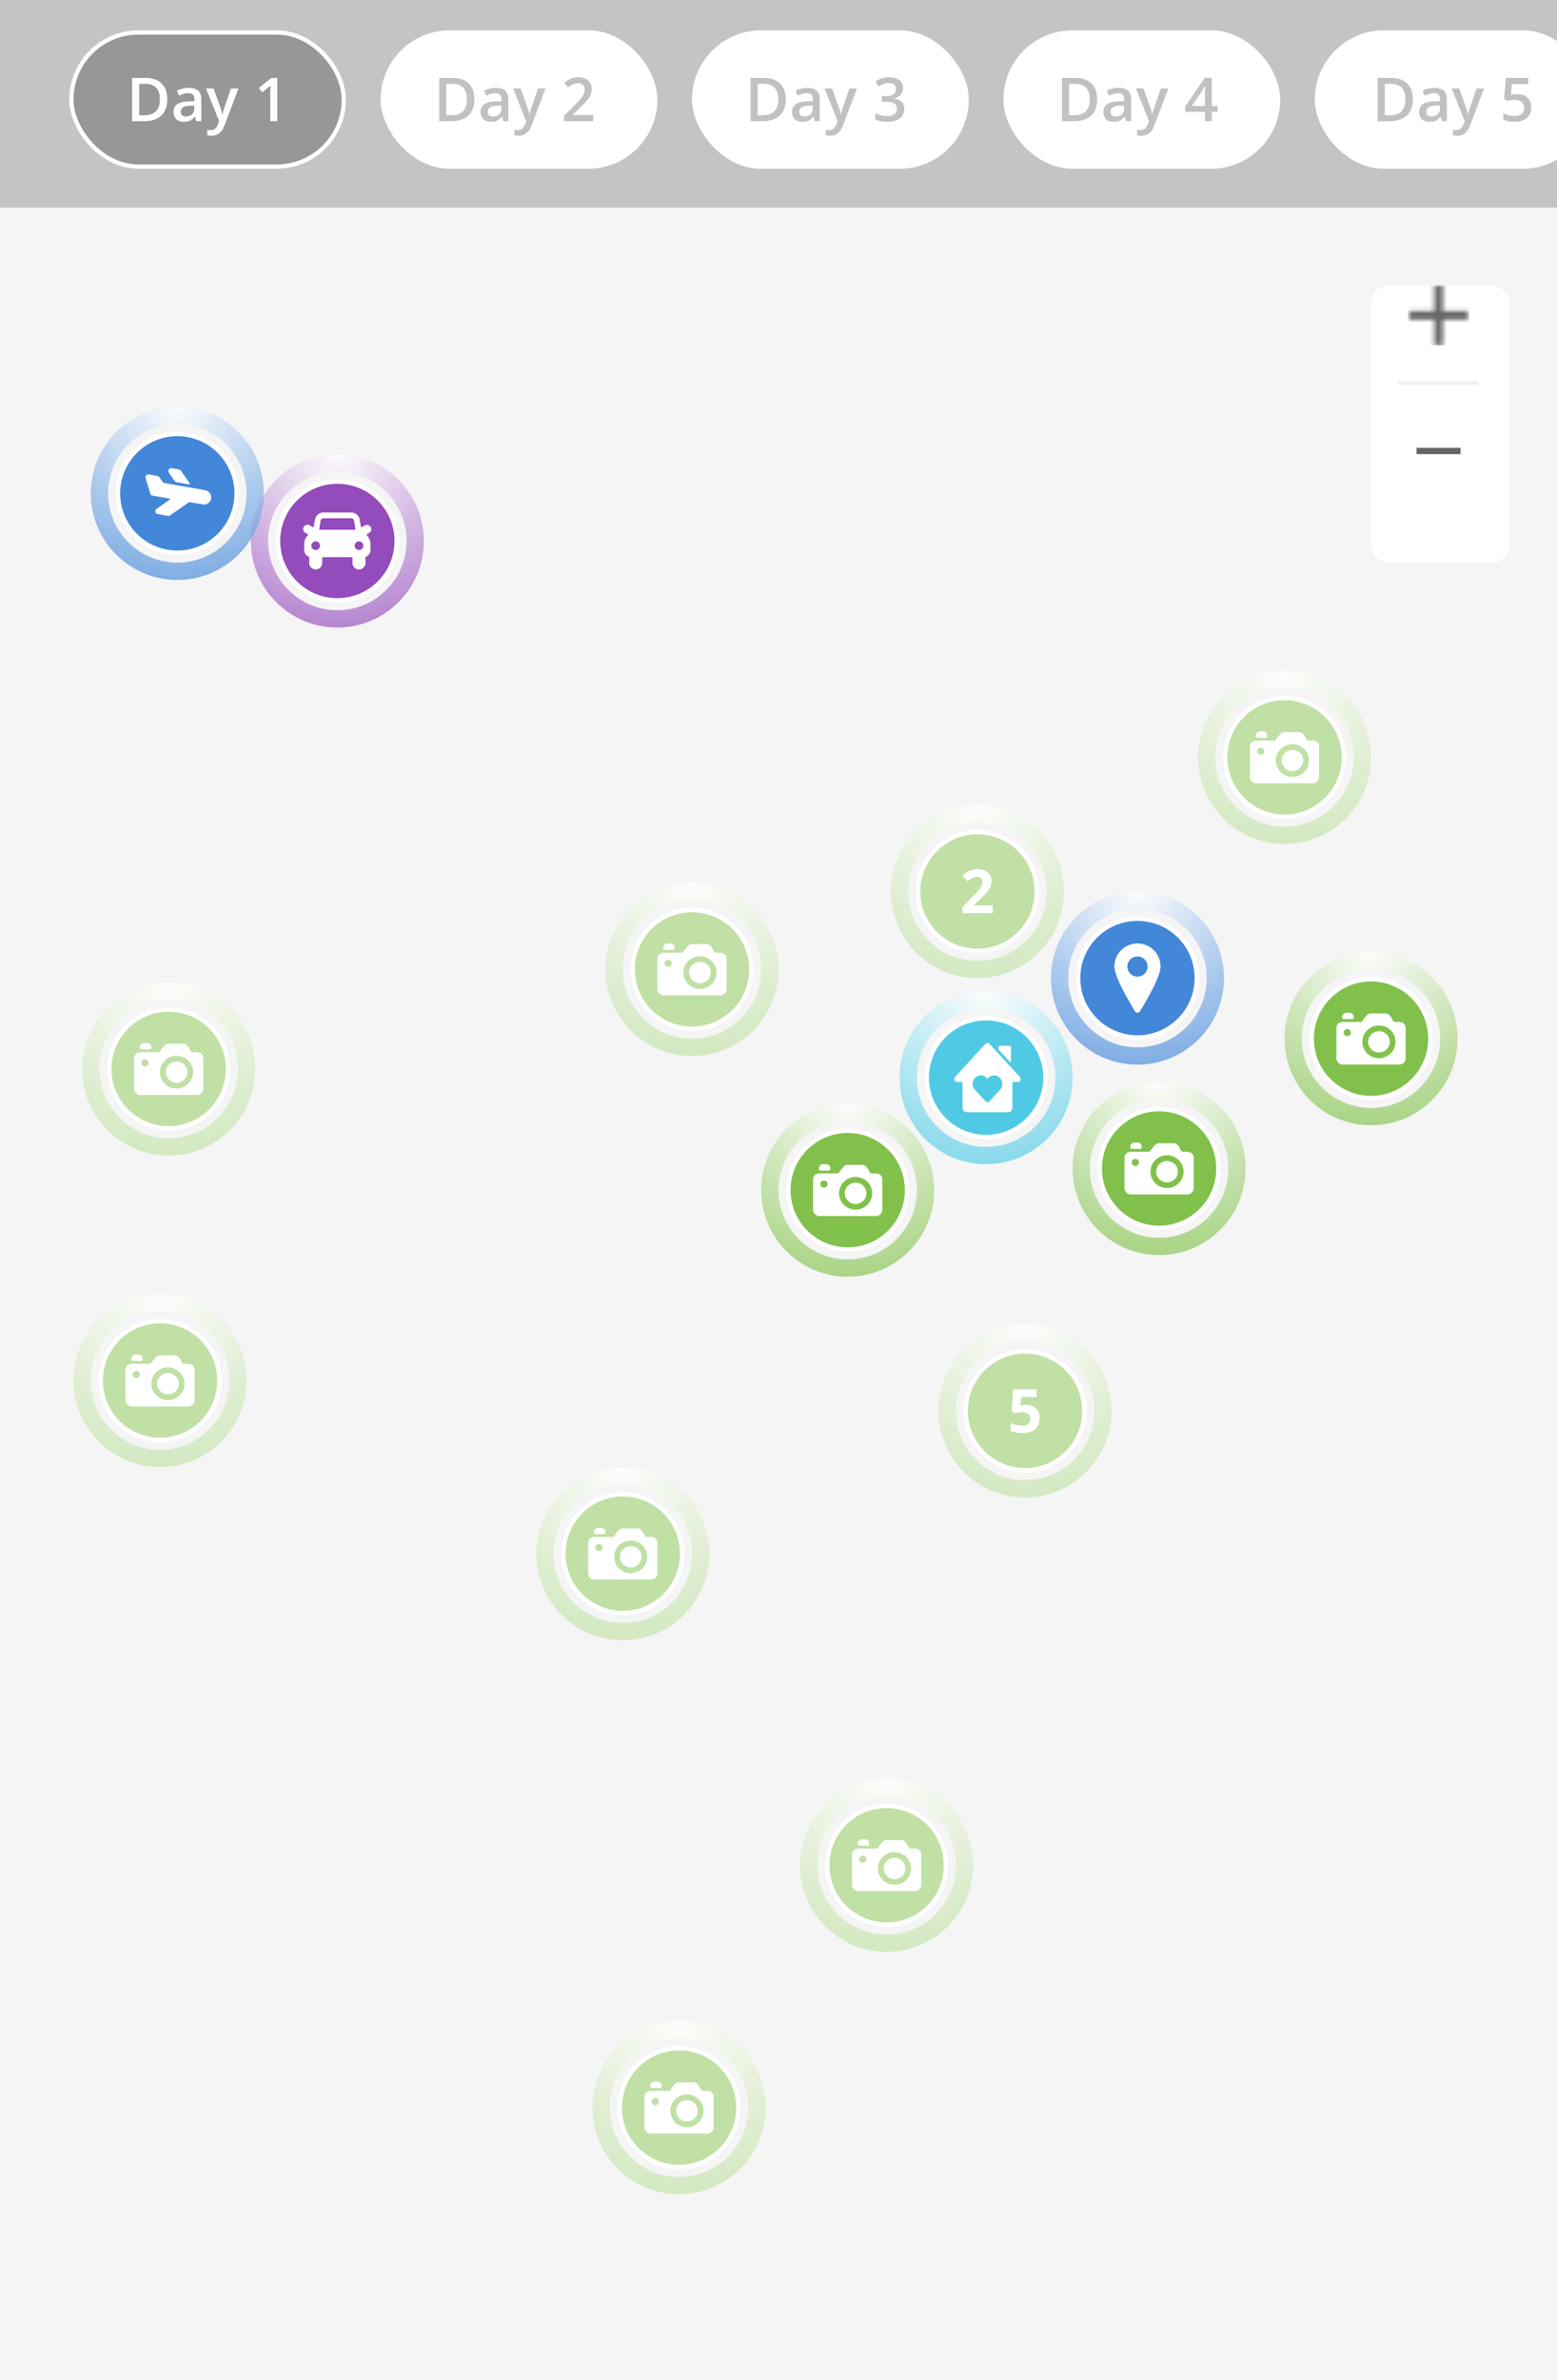 <svg viewBox="0 0 360 550" fill="none" xmlns="http://www.w3.org/2000/svg">
    <path d="M0 48h360v502H0V48Z" fill="#F5F5F5"/>
    <g filter="url(#a)">
        <rect x="317" y="56" width="32" height="64" rx="4" fill="white"/>
    </g>
    <path opacity=".15" d="M323.887 88.502h17.454" stroke="#666666" stroke-opacity=".6" stroke-linecap="square"/>
    <mask id="b" style="mask-type:alpha" maskUnits="userSpaceOnUse" x="325" y="65" width="15" height="15">
        <path fill-rule="evenodd" clip-rule="evenodd" d="M339.542 73.849h-5.938v5.966h-1.979v-5.966h-5.937V71.86h5.937v-5.966h1.979v5.966h5.938v1.989Z" fill="white"/>
    </mask>
    <g mask="url(#b)">
        <path fill="#666666" d="M325.578 65.894h14.067v13.92h-14.067z"/>
    </g>
    <path fill-rule="evenodd" clip-rule="evenodd" d="M337.706 104.933h-10.183v-1.461h10.183v1.461Z" fill="#666666"/>
    <mask id="c" style="mask-type:alpha" maskUnits="userSpaceOnUse" x="327" y="103" width="11" height="2">
        <path fill-rule="evenodd" clip-rule="evenodd" d="M337.706 104.933h-10.183v-1.461h10.183v1.461Z" fill="white"/>
    </mask>
    <path fill="#C4C4C4" d="M0 0h360v48H0z"/>
    <g filter="url(#d)">
        <rect x="88" y="7" width="64" height="32" rx="16" fill="white"/>
    </g>
    <g filter="url(#e)">
        <rect x="16" y="7" width="64" height="32" rx="16" fill="#979797"/>
        <rect x="16.5" y="7.5" width="63" height="31" rx="15.5" stroke="white"/>
    </g>
    <path d="M38.676 22.907c0 1.65-.458 2.912-1.374 3.787-.916.87-2.236 1.306-3.958 1.306h-2.796v-9.994h3.09c1.59 0 2.828.428 3.712 1.285.884.857 1.326 2.062 1.326 3.616Zm-1.723.055c0-2.393-1.119-3.589-3.356-3.589h-1.415v7.253h1.162c2.406 0 3.61-1.221 3.61-3.664ZM45.39 28l-.322-1.053h-.054c-.365.46-.732.775-1.1.944-.37.164-.844.246-1.423.246-.743 0-1.324-.2-1.743-.602-.415-.4-.622-.968-.622-1.702 0-.78.29-1.367.868-1.764.579-.396 1.46-.613 2.646-.65l1.305-.04v-.403c0-.483-.114-.843-.342-1.08-.223-.242-.571-.363-1.045-.363a3.63 3.63 0 0 0-1.115.171 8.408 8.408 0 0 0-1.025.403l-.52-1.148a5.49 5.49 0 0 1 1.347-.485c.488-.114.948-.171 1.381-.171.962 0 1.686.21 2.174.629.492.419.738 1.077.738 1.975V28H45.39Zm-2.393-1.094c.583 0 1.05-.162 1.401-.485.356-.328.534-.786.534-1.374v-.656l-.971.04c-.757.028-1.308.156-1.654.383-.342.224-.513.568-.513 1.033 0 .337.1.599.3.786.201.182.502.273.903.273Zm4.635-6.466h1.75l1.538 4.286a8.13 8.13 0 0 1 .465 1.722h.054c.041-.25.117-.553.226-.909.11-.36.688-2.06 1.736-5.1h1.737l-3.234 8.566c-.588 1.572-1.567 2.358-2.94 2.358a4.63 4.63 0 0 1-1.038-.116v-1.271c.241.054.517.082.827.082.775 0 1.32-.45 1.634-1.347l.28-.711-3.035-7.56ZM64.106 28h-1.607v-6.453c0-.77.018-1.381.055-1.832-.105.11-.235.23-.39.362-.15.132-.66.552-1.531 1.258l-.807-1.019 2.94-2.31h1.34V28Z" fill="white"/>
    <g filter="url(#f)">
        <rect x="160" y="7" width="64" height="32" rx="16" fill="white"/>
    </g>
    <path d="M181.676 22.907c0 1.65-.458 2.912-1.374 3.787-.916.87-2.236 1.306-3.958 1.306h-2.796v-9.994h3.09c1.59 0 2.827.428 3.712 1.285.884.857 1.326 2.062 1.326 3.616Zm-1.723.055c0-2.393-1.119-3.589-3.356-3.589h-1.415v7.253h1.162c2.406 0 3.609-1.221 3.609-3.664ZM188.389 28l-.322-1.053h-.054c-.365.46-.732.775-1.101.944-.369.164-.843.246-1.422.246-.743 0-1.324-.2-1.743-.602-.415-.4-.622-.968-.622-1.702 0-.78.289-1.367.868-1.764.579-.396 1.461-.613 2.646-.65l1.305-.04v-.403c0-.483-.114-.843-.341-1.08-.224-.242-.572-.363-1.046-.363-.388 0-.759.057-1.115.171a8.427 8.427 0 0 0-1.025.403l-.52-1.148c.411-.214.86-.376 1.347-.485.488-.114.948-.171 1.381-.171.962 0 1.686.21 2.174.629.492.419.738 1.077.738 1.975V28h-1.148Zm-2.393-1.094c.583 0 1.051-.162 1.401-.485.356-.328.534-.786.534-1.374v-.656l-.971.04c-.757.028-1.308.156-1.654.383-.342.224-.513.568-.513 1.033 0 .337.1.599.301.786.2.182.501.273.902.273Zm4.635-6.466h1.75l1.538 4.286c.232.61.387 1.184.465 1.722h.054a7.13 7.13 0 0 1 .226-.909c.109-.36.688-2.06 1.736-5.1h1.737l-3.234 8.566c-.588 1.572-1.567 2.358-2.939 2.358-.356 0-.702-.038-1.039-.116v-1.271c.241.054.517.082.827.082.775 0 1.319-.45 1.634-1.347l.28-.711-3.035-7.56Zm18.156-.137c0 .633-.184 1.162-.554 1.586-.369.419-.888.701-1.558.847v.055c.802.1 1.403.35 1.804.752.402.396.602.925.602 1.586 0 .961-.339 1.704-1.019 2.228-.679.52-1.645.78-2.898.78-1.107 0-2.042-.18-2.803-.54v-1.429a6.407 6.407 0 0 0 2.714.656c.775 0 1.354-.143 1.737-.43.382-.288.574-.732.574-1.333 0-.534-.212-.926-.636-1.176-.424-.25-1.089-.376-1.996-.376h-.868v-1.306h.882c1.595 0 2.392-.551 2.392-1.654 0-.429-.139-.759-.417-.991-.278-.233-.688-.349-1.23-.349-.379 0-.743.055-1.094.164-.351.105-.766.312-1.244.622l-.786-1.121c.916-.674 1.98-1.012 3.192-1.012 1.007 0 1.793.217 2.358.65.566.433.848 1.03.848 1.79Z" fill="#666666" fill-opacity=".4"/>
    <g filter="url(#g)">
        <rect x="232" y="7" width="64" height="32" rx="16" fill="white"/>
    </g>
    <path d="M253.676 22.907c0 1.65-.458 2.912-1.374 3.787-.916.87-2.236 1.306-3.958 1.306h-2.796v-9.994h3.09c1.59 0 2.827.428 3.712 1.285.884.857 1.326 2.062 1.326 3.616Zm-1.723.055c0-2.393-1.119-3.589-3.356-3.589h-1.415v7.253h1.162c2.406 0 3.609-1.221 3.609-3.664ZM260.389 28l-.322-1.053h-.054c-.365.46-.732.775-1.101.944-.369.164-.843.246-1.422.246-.743 0-1.324-.2-1.743-.602-.415-.4-.622-.968-.622-1.702 0-.78.289-1.367.868-1.764.579-.396 1.461-.613 2.646-.65l1.305-.04v-.403c0-.483-.114-.843-.341-1.08-.224-.242-.572-.363-1.046-.363-.388 0-.759.057-1.115.171a8.427 8.427 0 0 0-1.025.403l-.52-1.148c.411-.214.86-.376 1.347-.485.488-.114.948-.171 1.381-.171.962 0 1.686.21 2.174.629.492.419.738 1.077.738 1.975V28h-1.148Zm-2.393-1.094c.583 0 1.051-.162 1.401-.485.356-.328.534-.786.534-1.374v-.656l-.971.04c-.757.028-1.308.156-1.654.383-.342.224-.513.568-.513 1.033 0 .337.1.599.301.786.2.182.501.273.902.273Zm4.635-6.466h1.75l1.538 4.286c.232.61.387 1.184.465 1.722h.054a7.13 7.13 0 0 1 .226-.909c.109-.36.688-2.06 1.736-5.1h1.737l-3.234 8.566c-.588 1.572-1.567 2.358-2.939 2.358-.356 0-.702-.038-1.039-.116v-1.271c.241.054.517.082.827.082.775 0 1.319-.45 1.634-1.347l.28-.711-3.035-7.56Zm18.888 5.38h-1.347V28h-1.566v-2.18h-4.566v-1.238l4.566-6.604h1.566v6.508h1.347v1.333Zm-2.913-1.334v-2.509c0-.893.023-1.624.069-2.194h-.055c-.127.301-.328.666-.601 1.094l-2.482 3.61h3.069Z" fill="#666666" fill-opacity=".4"/>
    <g filter="url(#h)">
        <rect x="304" y="7" width="64" height="32" rx="16" fill="white"/>
    </g>
    <path d="M326.676 22.907c0 1.65-.458 2.912-1.374 3.787-.916.87-2.236 1.306-3.958 1.306h-2.796v-9.994h3.09c1.59 0 2.827.428 3.712 1.285.884.857 1.326 2.062 1.326 3.616Zm-1.723.055c0-2.393-1.119-3.589-3.356-3.589h-1.415v7.253h1.162c2.406 0 3.609-1.221 3.609-3.664ZM333.389 28l-.322-1.053h-.054c-.365.46-.732.775-1.101.944-.369.164-.843.246-1.422.246-.743 0-1.324-.2-1.743-.602-.415-.4-.622-.968-.622-1.702 0-.78.289-1.367.868-1.764.579-.396 1.461-.613 2.646-.65l1.305-.04v-.403c0-.483-.114-.843-.341-1.08-.224-.242-.572-.363-1.046-.363-.388 0-.759.057-1.115.171a8.427 8.427 0 0 0-1.025.403l-.52-1.148c.411-.214.86-.376 1.347-.485.488-.114.948-.171 1.381-.171.962 0 1.686.21 2.174.629.492.419.738 1.077.738 1.975V28h-1.148Zm-2.393-1.094c.583 0 1.051-.162 1.401-.485.356-.328.534-.786.534-1.374v-.656l-.971.04c-.757.028-1.308.156-1.654.383-.342.224-.513.568-.513 1.033 0 .337.1.599.301.786.2.182.501.273.902.273Zm4.635-6.466h1.75l1.538 4.286c.232.61.387 1.184.465 1.722h.054a7.13 7.13 0 0 1 .226-.909c.109-.36.688-2.06 1.736-5.1h1.737l-3.234 8.566c-.588 1.572-1.567 2.358-2.939 2.358-.356 0-.702-.038-1.039-.116v-1.271c.241.054.517.082.827.082.775 0 1.319-.45 1.634-1.347l.28-.711-3.035-7.56Zm15.148 1.319c1.007 0 1.805.266 2.393.8.588.533.882 1.26.882 2.18 0 1.067-.335 1.9-1.005 2.502-.666.597-1.613.896-2.844.896-1.116 0-1.994-.18-2.632-.54V26.14c.369.21.793.371 1.272.485.478.114.923.17 1.333.17.724 0 1.276-.16 1.654-.485.378-.323.567-.797.567-1.421 0-1.194-.761-1.791-2.283-1.791-.214 0-.478.022-.793.068-.314.041-.59.089-.827.143l-.718-.423.383-4.881h5.195v1.429h-3.78l-.225 2.474c.159-.027.353-.06.581-.095.232-.037.515-.055.847-.055Z" fill="#666666" fill-opacity=".4"/>
    <path d="M109.676 22.907c0 1.65-.458 2.912-1.374 3.787-.916.87-2.236 1.306-3.958 1.306h-2.796v-9.994h3.09c1.59 0 2.827.428 3.712 1.285.884.857 1.326 2.062 1.326 3.616Zm-1.723.055c0-2.393-1.119-3.589-3.356-3.589h-1.415v7.253h1.162c2.406 0 3.609-1.221 3.609-3.664ZM116.389 28l-.322-1.053h-.054c-.365.46-.732.775-1.101.944-.369.164-.843.246-1.422.246-.743 0-1.324-.2-1.743-.602-.415-.4-.622-.968-.622-1.702 0-.78.289-1.367.868-1.764.579-.396 1.461-.613 2.646-.65l1.305-.04v-.403c0-.483-.114-.843-.341-1.08-.224-.242-.572-.363-1.046-.363-.388 0-.759.057-1.115.171a8.427 8.427 0 0 0-1.025.403l-.52-1.148c.411-.214.86-.376 1.347-.485.488-.114.948-.171 1.381-.171.962 0 1.686.21 2.174.629.492.419.738 1.077.738 1.975V28h-1.148Zm-2.393-1.094c.583 0 1.051-.162 1.401-.485.356-.328.534-.786.534-1.374v-.656l-.971.04c-.757.028-1.308.156-1.654.383-.342.224-.513.568-.513 1.033 0 .337.1.599.301.786.2.182.501.273.902.273Zm4.635-6.466h1.75l1.538 4.286c.232.61.387 1.184.465 1.722h.054a7.13 7.13 0 0 1 .226-.909c.109-.36.688-2.06 1.736-5.1h1.737l-3.234 8.566c-.588 1.572-1.567 2.358-2.939 2.358-.356 0-.702-.038-1.039-.116v-1.271c.241.054.517.082.827.082.775 0 1.319-.45 1.634-1.347l.28-.711-3.035-7.56ZM137.163 28h-6.774v-1.217l2.577-2.59c.761-.78 1.264-1.331 1.511-1.655.25-.328.433-.636.546-.923.114-.287.171-.595.171-.923 0-.45-.136-.806-.41-1.066-.269-.26-.642-.39-1.121-.39-.383 0-.754.071-1.114.212-.356.142-.768.397-1.237.766l-.869-1.06c.556-.47 1.096-.802 1.62-.998a4.75 4.75 0 0 1 1.675-.294c.93 0 1.675.244 2.236.732.56.483.84 1.134.84 1.955 0 .451-.082.88-.246 1.285a5.125 5.125 0 0 1-.745 1.258c-.332.428-.888 1.01-1.668 1.743l-1.736 1.682v.068h4.744V28Z" fill="#666666" fill-opacity=".4"/>
    <g filter="url(#i)" clip-rule="evenodd">
        <path fill-rule="evenodd" d="M227.999 262.714c7.575 0 13.715-6.14 13.715-13.715 0-7.574-6.14-13.714-13.715-13.714-7.574 0-13.714 6.14-13.714 13.714 0 7.575 6.14 13.715 13.714 13.715Z" fill="#50CAE4"/>
        <path d="M227.999 262.714c7.575 0 13.715-6.14 13.715-13.715 0-7.574-6.14-13.714-13.715-13.714-7.574 0-13.714 6.14-13.714 13.714 0 7.575 6.14 13.715 13.714 13.715Z" stroke="white"/>
    </g>
    <circle cx="228" cy="249" r="18" stroke="url(#j)" stroke-opacity=".8" stroke-width="4"/>
    <path d="M233.484 245.357c.045.05.114.066.175.041.06-.026.1-.087.1-.155v-3.248a.326.326 0 0 0-.32-.333h-2.24a.326.326 0 0 0-.32.333v.393a.34.34 0 0 0 .089.23l2.516 2.739Z" fill="white"/>
    <path fill-rule="evenodd" clip-rule="evenodd" d="m228.78 241.2 7.04 7.667a.688.688 0 0 1 .127.723.64.64 0 0 1-.589.405h-.96c-.177 0-.32.15-.32.334v5.666c0 .553-.43 1-.96 1h-9.6c-.53 0-.96-.447-.96-1v-5.666a.327.327 0 0 0-.32-.334h-.96a.638.638 0 0 1-.59-.404.687.687 0 0 1 .127-.724l7.04-7.667a.644.644 0 0 1 .925 0Zm0 13.255 2.414-2.622-.001.001a2.024 2.024 0 0 0-.003-2.776 1.835 1.835 0 0 0-2.666-.005l-.093.098a.155.155 0 0 1-.226 0l-.094-.098a1.817 1.817 0 0 0-1.636-.55 1.913 1.913 0 0 0-1.493 1.333 2.027 2.027 0 0 0 .456 1.993l2.418 2.626a.627.627 0 0 0 .462.206.625.625 0 0 0 .462-.206Z" fill="white"/>
    <g filter="url(#k)" clip-rule="evenodd">
        <path fill-rule="evenodd" d="M316.999 253.714c7.575 0 13.715-6.14 13.715-13.715 0-7.574-6.14-13.714-13.715-13.714-7.574 0-13.714 6.14-13.714 13.714 0 7.575 6.14 13.715 13.714 13.715Z" fill="#81C14B"/>
        <path d="M316.999 253.714c7.575 0 13.715-6.14 13.715-13.715 0-7.574-6.14-13.714-13.715-13.714-7.574 0-13.714 6.14-13.714 13.714 0 7.575 6.14 13.715 13.714 13.715Z" stroke="white"/>
    </g>
    <circle cx="317" cy="240" r="18" stroke="url(#l)" stroke-opacity=".8" stroke-width="4"/>
    <path d="M318.831 243.195c1.38 0 2.499-1.102 2.499-2.463 0-1.36-1.119-2.462-2.499-2.462-1.38 0-2.499 1.102-2.499 2.462 0 1.361 1.119 2.463 2.499 2.463Z" fill="white"/>
    <path fill-rule="evenodd" clip-rule="evenodd" d="M323.293 236.134h-.877a.354.354 0 0 1-.32-.227l-.001-.001c-.412-.856-.837-1.742-1.763-1.742H317c-.714 0-1.09.511-1.772 1.439a9.773 9.773 0 0 0-.121.168c-.169.238-.258.363-.441.363h-3.998c-1.375 0-1.664.794-1.664 1.46v6.823c-.032.445.142.88.472 1.184.331.304.783.446 1.231.385h12.586c.448.061.9-.081 1.231-.385.33-.304.504-.739.472-1.184v-6.823c0-.666-.295-1.46-1.703-1.46Zm-.63 4.598c0 2.085-1.715 3.776-3.831 3.776-2.117 0-3.832-1.691-3.832-3.776 0-2.086 1.715-3.777 3.832-3.777 2.115.002 3.829 1.692 3.831 3.777Zm-11.161-1.314c.46 0 .833-.367.833-.821a.827.827 0 0 0-.833-.821.827.827 0 0 0-.833.821c0 .454.373.821.833.821Z" fill="white"/>
    <path d="m310.673 235.467 1.999.011a.33.33 0 0 0 .333-.329v-.164a.992.992 0 0 0-.999-.985h-.667a.992.992 0 0 0-.999.985v.154a.33.33 0 0 0 .333.328Z" fill="white"/>
    <g filter="url(#m)" clip-rule="evenodd">
        <path fill-rule="evenodd" d="M204.999 444.714c7.575 0 13.715-6.14 13.715-13.715 0-7.574-6.14-13.714-13.715-13.714-7.574 0-13.714 6.14-13.714 13.714 0 7.575 6.14 13.715 13.714 13.715Z" fill="#C0E0A5"/>
        <path d="M204.999 444.714c7.575 0 13.715-6.14 13.715-13.715 0-7.574-6.14-13.714-13.715-13.714-7.574 0-13.714 6.14-13.714 13.714 0 7.575 6.14 13.715 13.714 13.715Z" stroke="white"/>
    </g>
    <circle cx="205" cy="431" r="18" stroke="url(#n)" stroke-opacity=".8" stroke-width="4"/>
    <path d="M206.831 434.195c1.38 0 2.499-1.102 2.499-2.463 0-1.36-1.119-2.462-2.499-2.462-1.38 0-2.499 1.102-2.499 2.462 0 1.361 1.119 2.463 2.499 2.463Z" fill="white"/>
    <path fill-rule="evenodd" clip-rule="evenodd" d="M211.293 427.134h-.877a.354.354 0 0 1-.32-.227l-.001-.001c-.412-.856-.837-1.742-1.763-1.742H205c-.714 0-1.09.511-1.772 1.439a9.773 9.773 0 0 0-.121.168c-.169.238-.258.363-.441.363h-3.998c-1.375 0-1.664.794-1.664 1.46v6.823c-.032.445.142.88.472 1.184.331.304.783.446 1.231.385h12.586c.448.061.9-.081 1.231-.385.33-.304.504-.739.472-1.184v-6.823c0-.666-.295-1.46-1.703-1.46Zm-.63 4.598c0 2.085-1.715 3.776-3.831 3.776-2.117 0-3.832-1.691-3.832-3.776 0-2.086 1.715-3.777 3.832-3.777 2.115.002 3.829 1.692 3.831 3.777Zm-11.161-1.314c.46 0 .833-.367.833-.821a.827.827 0 0 0-.833-.821.827.827 0 0 0-.833.821c0 .454.373.821.833.821Z" fill="white"/>
    <path d="m198.673 426.467 1.999.011a.33.33 0 0 0 .333-.329v-.164a.992.992 0 0 0-.999-.985h-.667a.992.992 0 0 0-.999.985v.154a.33.33 0 0 0 .333.328Z" fill="white"/>
    <g filter="url(#o)" clip-rule="evenodd">
        <path fill-rule="evenodd" d="M236.999 339.714c7.575 0 13.715-6.14 13.715-13.715 0-7.574-6.14-13.714-13.715-13.714-7.574 0-13.714 6.14-13.714 13.714 0 7.575 6.14 13.715 13.714 13.715Z" fill="#C0E0A5"/>
        <path d="M236.999 339.714c7.575 0 13.715-6.14 13.715-13.715 0-7.574-6.14-13.714-13.715-13.714-7.574 0-13.714 6.14-13.714 13.714 0 7.575 6.14 13.715 13.714 13.715Z" stroke="white"/>
    </g>
    <circle cx="237" cy="326" r="18" stroke="url(#p)" stroke-opacity=".8" stroke-width="4"/>
    <path d="M237.198 324.615c.966 0 1.734.271 2.304.814.574.542.861 1.285.861 2.228 0 1.117-.344 1.976-1.032 2.577-.688.602-1.672.903-2.953.903-1.112 0-2.01-.18-2.693-.54v-1.826c.36.192.779.349 1.257.472.479.119.932.178 1.361.178 1.289 0 1.934-.529 1.934-1.586 0-1.007-.667-1.511-2.003-1.511-.241 0-.508.025-.799.075a5.503 5.503 0 0 0-.711.151l-.841-.451.376-5.093h5.421v1.791h-3.569l-.184 1.962.239-.048a4.69 4.69 0 0 1 1.032-.096Z" fill="white"/>
    <g filter="url(#q)" clip-rule="evenodd">
        <path fill-rule="evenodd" d="M156.999 500.714c7.575 0 13.715-6.14 13.715-13.715 0-7.574-6.14-13.714-13.715-13.714-7.574 0-13.714 6.14-13.714 13.714 0 7.575 6.14 13.715 13.714 13.715Z" fill="#C0E0A5"/>
        <path d="M156.999 500.714c7.575 0 13.715-6.14 13.715-13.715 0-7.574-6.14-13.714-13.715-13.714-7.574 0-13.714 6.14-13.714 13.714 0 7.575 6.14 13.715 13.714 13.715Z" stroke="white"/>
    </g>
    <circle cx="157" cy="487" r="18" stroke="url(#r)" stroke-opacity=".8" stroke-width="4"/>
    <path d="M158.831 490.195c1.38 0 2.499-1.102 2.499-2.463 0-1.36-1.119-2.462-2.499-2.462-1.38 0-2.499 1.102-2.499 2.462 0 1.361 1.119 2.463 2.499 2.463Z" fill="white"/>
    <path fill-rule="evenodd" clip-rule="evenodd" d="M163.293 483.134h-.877a.354.354 0 0 1-.32-.227l-.001-.001c-.412-.856-.837-1.742-1.763-1.742H157c-.714 0-1.09.511-1.772 1.439a9.773 9.773 0 0 0-.121.168c-.169.238-.258.363-.441.363h-3.998c-1.375 0-1.664.794-1.664 1.46v6.823c-.032.445.142.88.472 1.184.331.304.783.446 1.231.385h12.586c.448.061.9-.081 1.231-.385.33-.304.504-.739.472-1.184v-6.823c0-.666-.295-1.46-1.703-1.46Zm-.63 4.598c0 2.085-1.715 3.776-3.831 3.776-2.117 0-3.832-1.691-3.832-3.776 0-2.086 1.715-3.777 3.832-3.777 2.115.002 3.829 1.692 3.831 3.777Zm-11.161-1.314c.46 0 .833-.367.833-.821a.827.827 0 0 0-.833-.821.827.827 0 0 0-.833.821c0 .454.373.821.833.821Z" fill="white"/>
    <path d="m150.673 482.467 1.999.011a.33.33 0 0 0 .333-.329v-.164a.992.992 0 0 0-.999-.985h-.667a.992.992 0 0 0-.999.985v.154a.33.33 0 0 0 .333.328Z" fill="white"/>
    <g filter="url(#s)" clip-rule="evenodd">
        <path fill-rule="evenodd" d="M37 332.714c7.574 0 13.714-6.14 13.714-13.715 0-7.574-6.14-13.714-13.715-13.714-7.574 0-13.714 6.14-13.714 13.714 0 7.575 6.14 13.715 13.714 13.715Z" fill="#C0E0A5"/>
        <path d="M37 332.714c7.574 0 13.714-6.14 13.714-13.715 0-7.574-6.14-13.714-13.715-13.714-7.574 0-13.714 6.14-13.714 13.714 0 7.575 6.14 13.715 13.714 13.715Z" stroke="white"/>
    </g>
    <circle cx="37" cy="319" r="18" stroke="url(#t)" stroke-opacity=".8" stroke-width="4"/>
    <path d="M38.83 322.195c1.381 0 2.5-1.102 2.5-2.463 0-1.36-1.119-2.462-2.5-2.462-1.38 0-2.498 1.102-2.498 2.462 0 1.361 1.119 2.463 2.499 2.463Z" fill="white"/>
    <path fill-rule="evenodd" clip-rule="evenodd" d="M43.293 315.134h-.877a.355.355 0 0 1-.32-.227l-.001-.001c-.412-.856-.837-1.742-1.763-1.742H37c-.714 0-1.09.511-1.772 1.439a10.26 10.26 0 0 0-.12.168c-.17.238-.259.363-.442.363h-3.998c-1.375 0-1.664.794-1.664 1.46v6.823c-.032.445.142.88.472 1.184.33.304.783.446 1.23.385h12.587c.448.061.9-.081 1.23-.385.331-.304.505-.739.473-1.184v-6.823c0-.666-.295-1.46-1.703-1.46Zm-.63 4.598c0 2.085-1.715 3.776-3.831 3.776-2.117 0-3.832-1.691-3.832-3.776 0-2.086 1.715-3.777 3.832-3.777 2.115.002 3.829 1.692 3.831 3.777Zm-11.16-1.314c.46 0 .832-.367.832-.821a.827.827 0 0 0-.833-.821.827.827 0 0 0-.833.821c0 .454.373.821.833.821Z" fill="white"/>
    <path d="m30.673 314.467 2 .011a.33.33 0 0 0 .332-.329v-.164a.992.992 0 0 0-1-.985h-.666c-.552 0-1 .441-1 .985v.154c0 .181.15.328.334.328Z" fill="white"/>
    <g filter="url(#u)" clip-rule="evenodd">
        <path fill-rule="evenodd" d="M143.999 372.714c7.575 0 13.715-6.14 13.715-13.715 0-7.574-6.14-13.714-13.715-13.714-7.574 0-13.714 6.14-13.714 13.714 0 7.575 6.14 13.715 13.714 13.715Z" fill="#C0E0A5"/>
        <path d="M143.999 372.714c7.575 0 13.715-6.14 13.715-13.715 0-7.574-6.14-13.714-13.715-13.714-7.574 0-13.714 6.14-13.714 13.714 0 7.575 6.14 13.715 13.714 13.715Z" stroke="white"/>
    </g>
    <circle cx="144" cy="359" r="18" stroke="url(#v)" stroke-opacity=".8" stroke-width="4"/>
    <path d="M145.831 362.195c1.38 0 2.499-1.102 2.499-2.463 0-1.36-1.119-2.462-2.499-2.462-1.38 0-2.499 1.102-2.499 2.462 0 1.361 1.119 2.463 2.499 2.463Z" fill="white"/>
    <path fill-rule="evenodd" clip-rule="evenodd" d="M150.293 355.134h-.877a.354.354 0 0 1-.32-.227l-.001-.001c-.412-.856-.837-1.742-1.763-1.742H144c-.714 0-1.09.511-1.772 1.439a9.773 9.773 0 0 0-.121.168c-.169.238-.258.363-.441.363h-3.998c-1.375 0-1.664.794-1.664 1.46v6.823c-.032.445.142.88.472 1.184.331.304.783.446 1.231.385h12.586c.448.061.9-.081 1.231-.385.33-.304.504-.739.472-1.184v-6.823c0-.666-.295-1.46-1.703-1.46Zm-.63 4.598c0 2.085-1.715 3.776-3.831 3.776-2.117 0-3.832-1.691-3.832-3.776 0-2.086 1.715-3.777 3.832-3.777 2.115.002 3.829 1.692 3.831 3.777Zm-11.161-1.314c.46 0 .833-.367.833-.821a.827.827 0 0 0-.833-.821.827.827 0 0 0-.833.821c0 .454.373.821.833.821Z" fill="white"/>
    <path d="m137.673 354.467 1.999.011a.33.33 0 0 0 .333-.329v-.164a.992.992 0 0 0-.999-.985h-.667a.992.992 0 0 0-.999.985v.154a.33.33 0 0 0 .333.328Z" fill="white"/>
    <g filter="url(#w)" clip-rule="evenodd">
        <path fill-rule="evenodd" d="M267.999 283.714c7.575 0 13.715-6.14 13.715-13.715 0-7.574-6.14-13.714-13.715-13.714-7.574 0-13.714 6.14-13.714 13.714 0 7.575 6.14 13.715 13.714 13.715Z" fill="#81C14B"/>
        <path d="M267.999 283.714c7.575 0 13.715-6.14 13.715-13.715 0-7.574-6.14-13.714-13.715-13.714-7.574 0-13.714 6.14-13.714 13.714 0 7.575 6.14 13.715 13.714 13.715Z" stroke="white"/>
    </g>
    <circle cx="268" cy="270" r="18" stroke="url(#x)" stroke-opacity=".8" stroke-width="4"/>
    <path d="M269.831 273.195c1.38 0 2.499-1.102 2.499-2.463 0-1.36-1.119-2.462-2.499-2.462-1.38 0-2.499 1.102-2.499 2.462 0 1.361 1.119 2.463 2.499 2.463Z" fill="white"/>
    <path fill-rule="evenodd" clip-rule="evenodd" d="M274.293 266.134h-.877a.354.354 0 0 1-.32-.227l-.001-.001c-.412-.856-.837-1.742-1.763-1.742H268c-.714 0-1.09.511-1.772 1.439a9.773 9.773 0 0 0-.121.168c-.169.238-.258.363-.441.363h-3.998c-1.375 0-1.664.794-1.664 1.46v6.823c-.032.445.142.88.472 1.184.331.304.783.446 1.231.385h12.586c.448.061.9-.081 1.231-.385.33-.304.504-.739.472-1.184v-6.823c0-.666-.295-1.46-1.703-1.46Zm-.63 4.598c0 2.085-1.715 3.776-3.831 3.776-2.117 0-3.832-1.691-3.832-3.776 0-2.086 1.715-3.777 3.832-3.777 2.115.002 3.829 1.692 3.831 3.777Zm-11.161-1.314c.46 0 .833-.367.833-.821a.827.827 0 0 0-.833-.821.827.827 0 0 0-.833.821c0 .454.373.821.833.821Z" fill="white"/>
    <path d="m261.673 265.467 1.999.011a.33.33 0 0 0 .333-.329v-.164a.992.992 0 0 0-.999-.985h-.667a.992.992 0 0 0-.999.985v.154a.33.33 0 0 0 .333.328Z" fill="white"/>
    <g filter="url(#y)" clip-rule="evenodd">
        <path fill-rule="evenodd" d="M39 260.714c7.574 0 13.714-6.14 13.714-13.715 0-7.574-6.14-13.714-13.715-13.714-7.574 0-13.714 6.14-13.714 13.714 0 7.575 6.14 13.715 13.714 13.715Z" fill="#C0E0A5"/>
        <path d="M39 260.714c7.574 0 13.714-6.14 13.714-13.715 0-7.574-6.14-13.714-13.715-13.714-7.574 0-13.714 6.14-13.714 13.714 0 7.575 6.14 13.715 13.714 13.715Z" stroke="white"/>
    </g>
    <circle cx="39" cy="247" r="18" stroke="url(#z)" stroke-opacity=".8" stroke-width="4"/>
    <path d="M40.83 250.195c1.381 0 2.5-1.102 2.5-2.463 0-1.36-1.119-2.462-2.5-2.462-1.38 0-2.498 1.102-2.498 2.462 0 1.361 1.119 2.463 2.499 2.463Z" fill="white"/>
    <path fill-rule="evenodd" clip-rule="evenodd" d="M45.293 243.134h-.877a.355.355 0 0 1-.32-.227l-.001-.001c-.412-.856-.837-1.742-1.763-1.742H39c-.714 0-1.09.511-1.772 1.439a10.26 10.26 0 0 0-.12.168c-.17.238-.259.363-.442.363h-3.998c-1.375 0-1.664.794-1.664 1.46v6.823c-.032.445.142.88.472 1.184.33.304.783.446 1.23.385h12.587c.448.061.9-.081 1.23-.385.331-.304.505-.739.473-1.184v-6.823c0-.666-.295-1.46-1.703-1.46Zm-.63 4.598c0 2.085-1.715 3.776-3.831 3.776-2.117 0-3.832-1.691-3.832-3.776 0-2.086 1.715-3.777 3.832-3.777 2.115.002 3.829 1.692 3.831 3.777Zm-11.16-1.314c.46 0 .832-.367.832-.821a.827.827 0 0 0-.833-.821.827.827 0 0 0-.833.821c0 .454.373.821.833.821Z" fill="white"/>
    <path d="m32.673 242.467 2 .011a.33.33 0 0 0 .332-.329v-.164a.992.992 0 0 0-1-.985h-.666c-.552 0-1 .441-1 .985v.154c0 .181.15.328.334.328Z" fill="white"/>
    <g filter="url(#A)" clip-rule="evenodd">
        <path fill-rule="evenodd" d="M195.999 288.714c7.575 0 13.715-6.14 13.715-13.715 0-7.574-6.14-13.714-13.715-13.714-7.574 0-13.714 6.14-13.714 13.714 0 7.575 6.14 13.715 13.714 13.715Z" fill="#81C14B"/>
        <path d="M195.999 288.714c7.575 0 13.715-6.14 13.715-13.715 0-7.574-6.14-13.714-13.715-13.714-7.574 0-13.714 6.14-13.714 13.714 0 7.575 6.14 13.715 13.714 13.715Z" stroke="white"/>
    </g>
    <circle cx="196" cy="275" r="18" stroke="url(#B)" stroke-opacity=".8" stroke-width="4"/>
    <path d="M197.831 278.195c1.38 0 2.499-1.102 2.499-2.463 0-1.36-1.119-2.462-2.499-2.462-1.38 0-2.499 1.102-2.499 2.462 0 1.361 1.119 2.463 2.499 2.463Z" fill="white"/>
    <path fill-rule="evenodd" clip-rule="evenodd" d="M202.293 271.134h-.877a.354.354 0 0 1-.32-.227l-.001-.001c-.412-.856-.837-1.742-1.763-1.742H196c-.714 0-1.09.511-1.772 1.439a9.773 9.773 0 0 0-.121.168c-.169.238-.258.363-.441.363h-3.998c-1.375 0-1.664.794-1.664 1.46v6.823c-.032.445.142.88.472 1.184.331.304.783.446 1.231.385h12.586c.448.061.9-.081 1.231-.385.33-.304.504-.739.472-1.184v-6.823c0-.666-.295-1.46-1.703-1.46Zm-.63 4.598c0 2.085-1.715 3.776-3.831 3.776-2.117 0-3.832-1.691-3.832-3.776 0-2.086 1.715-3.777 3.832-3.777 2.115.002 3.829 1.692 3.831 3.777Zm-11.161-1.314c.46 0 .833-.367.833-.821a.827.827 0 0 0-.833-.821.827.827 0 0 0-.833.821c0 .454.373.821.833.821Z" fill="white"/>
    <path d="m189.673 270.467 1.999.011a.33.33 0 0 0 .333-.329v-.164a.992.992 0 0 0-.999-.985h-.667a.992.992 0 0 0-.999.985v.154a.33.33 0 0 0 .333.328Z" fill="white"/>
    <g filter="url(#C)" clip-rule="evenodd">
        <path fill-rule="evenodd" d="M78 138.714c7.574 0 13.714-6.14 13.714-13.715 0-7.574-6.14-13.714-13.715-13.714-7.574 0-13.714 6.14-13.714 13.714 0 7.575 6.14 13.715 13.714 13.715Z" fill="#944BBB"/>
        <path d="M78 138.714c7.574 0 13.714-6.14 13.714-13.715 0-7.574-6.14-13.714-13.715-13.714-7.574 0-13.714 6.14-13.714 13.714 0 7.575 6.14 13.715 13.714 13.715Z" stroke="white"/>
    </g>
    <circle cx="78" cy="125" r="18" stroke="url(#D)" stroke-opacity=".8" stroke-width="4"/>
    <path fill-rule="evenodd" clip-rule="evenodd" d="M84.781 123.545a.167.167 0 0 0 .045.139c.538.554.839 1.294.839 2.066v1.333a1.661 1.661 0 0 1-1.06 1.544.167.167 0 0 0-.107.155v1.298a1.5 1.5 0 1 1-3 0v-1.166a.167.167 0 0 0-.166-.167h-6.667a.167.167 0 0 0-.167.167v1.166a1.5 1.5 0 1 1-3 0v-1.3a.169.169 0 0 0-.106-.156 1.661 1.661 0 0 1-1.06-1.544v-1.333c0-.77.3-1.509.836-2.061a.165.165 0 0 0-.037-.26l-.533-.309a1 1 0 1 1 1-1.733l.709.41a.169.169 0 0 0 .155.006.17.17 0 0 0 .093-.124l.267-1.588a1.994 1.994 0 0 1 1.972-1.673H81.2a1.995 1.995 0 0 1 1.972 1.671l.267 1.589c.009.054.044.1.093.123.05.024.107.022.154-.006l.71-.41a1.002 1.002 0 0 1 1 1.734l-.533.308a.168.168 0 0 0-.082.121Zm-3.579-3.795h-6.408a.666.666 0 0 0-.657.555l-.32 1.915a.168.168 0 0 0 .038.136.167.167 0 0 0 .127.058h8.032a.167.167 0 0 0 .128-.058.17.17 0 0 0 .037-.134l-.32-1.915a.667.667 0 0 0-.657-.557Zm1.796 7.333a1 1 0 1 1 0-2 1 1 0 0 1 0 2Zm-10-2a1 1 0 1 0 0 2 1 1 0 0 0 0-2Z" fill="white"/>
    <g filter="url(#E)" clip-rule="evenodd">
        <path fill-rule="evenodd" d="M41 127.714c7.574 0 13.714-6.14 13.714-13.715 0-7.574-6.14-13.714-13.715-13.714-7.574 0-13.714 6.14-13.714 13.714 0 7.575 6.14 13.715 13.714 13.715Z" fill="#4387D9"/>
        <path d="M41 127.714c7.574 0 13.714-6.14 13.714-13.715 0-7.574-6.14-13.714-13.715-13.714-7.574 0-13.714 6.14-13.714 13.714 0 7.575 6.14 13.715 13.714 13.715Z" stroke="white"/>
    </g>
    <circle cx="41" cy="114" r="18" stroke="url(#F)" stroke-opacity=".8" stroke-width="4"/>
    <path d="m47.455 113.277-9.576-1.688a.338.338 0 0 1-.214-.14l-.845-1.203a.667.667 0 0 0-.43-.274l-1.96-.345a.665.665 0 0 0-.754.848l1.062 3.572a.662.662 0 0 0 .523.467l3.86.68c.067.012.12.063.135.129a.166.166 0 0 1-.068.172l-2.984 2.088a.668.668 0 0 0 .266 1.204l2.354.415a.667.667 0 0 0 .498-.111l4.294-3.004a.328.328 0 0 1 .25-.055l3.01.53a1.666 1.666 0 1 0 .579-3.282v-.003Z" fill="white"/>
    <path d="M40.465 111.265a.33.33 0 0 0 .215.137l3.02.533a.166.166 0 0 0 .165-.26l-2.044-2.92a.667.667 0 0 0-.43-.274l-1.695-.299a.666.666 0 0 0-.662 1.039l1.431 2.044Z" fill="white"/>
    <g filter="url(#G)" clip-rule="evenodd">
        <path fill-rule="evenodd" d="M262.999 239.714c7.575 0 13.715-6.14 13.715-13.715 0-7.574-6.14-13.714-13.715-13.714-7.574 0-13.714 6.14-13.714 13.714 0 7.575 6.14 13.715 13.714 13.715Z" fill="#4387D9"/>
        <path d="M262.999 239.714c7.575 0 13.715-6.14 13.715-13.715 0-7.574-6.14-13.714-13.715-13.714-7.574 0-13.714 6.14-13.714 13.714 0 7.575 6.14 13.715 13.714 13.715Z" stroke="white"/>
    </g>
    <circle cx="263" cy="226" r="18" stroke="url(#H)" stroke-opacity=".8" stroke-width="4"/>
    <path fill-rule="evenodd" clip-rule="evenodd" d="M257.668 223.333a5.339 5.339 0 0 1 5.333-5.333 5.34 5.34 0 0 1 5.334 5.333c0 2.343-3.334 8.018-4.766 10.349a.669.669 0 0 1-1.136.001c-1.432-2.333-4.765-8.01-4.765-10.35Zm3 0a2.334 2.334 0 1 0 4.668 0 2.334 2.334 0 0 0-4.668 0Z" fill="white"/>
    <g filter="url(#I)" clip-rule="evenodd">
        <path fill-rule="evenodd" d="M225.999 219.714c7.575 0 13.715-6.14 13.715-13.715 0-7.574-6.14-13.714-13.715-13.714-7.574 0-13.714 6.14-13.714 13.714 0 7.575 6.14 13.715 13.714 13.715Z" fill="#C0E0A5"/>
        <path d="M225.999 219.714c7.575 0 13.715-6.14 13.715-13.715 0-7.574-6.14-13.714-13.715-13.714-7.574 0-13.714 6.14-13.714 13.714 0 7.575 6.14 13.715 13.714 13.715Z" stroke="white"/>
    </g>
    <path d="M229.548 211h-6.986v-1.47l2.508-2.536c.743-.761 1.229-1.287 1.456-1.579.228-.296.392-.57.493-.82.1-.251.15-.511.15-.78 0-.401-.112-.699-.335-.895-.219-.196-.513-.294-.882-.294-.387 0-.763.089-1.128.267-.364.177-.745.43-1.141.758l-1.149-1.36c.492-.419.9-.715 1.224-.889a4.388 4.388 0 0 1 1.059-.396 5.298 5.298 0 0 1 1.286-.144c.624 0 1.175.114 1.654.342.478.228.85.547 1.114.957.264.41.397.88.397 1.408 0 .461-.082.894-.247 1.299-.159.401-.41.814-.751 1.237-.338.424-.935 1.028-1.791 1.812l-1.286 1.21v.096h4.355V211Z" fill="white"/>
    <circle cx="226" cy="206" r="18" stroke="url(#J)" stroke-opacity=".8" stroke-width="4"/>
    <g filter="url(#K)" clip-rule="evenodd">
        <path fill-rule="evenodd" d="M296.999 188.714c7.575 0 13.715-6.14 13.715-13.715 0-7.574-6.14-13.714-13.715-13.714-7.574 0-13.714 6.14-13.714 13.714 0 7.575 6.14 13.715 13.714 13.715Z" fill="#C0E0A5"/>
        <path d="M296.999 188.714c7.575 0 13.715-6.14 13.715-13.715 0-7.574-6.14-13.714-13.715-13.714-7.574 0-13.714 6.14-13.714 13.714 0 7.575 6.14 13.715 13.714 13.715Z" stroke="white"/>
    </g>
    <circle cx="297" cy="175" r="18" stroke="url(#L)" stroke-opacity=".8" stroke-width="4"/>
    <path d="M298.831 178.195c1.38 0 2.499-1.102 2.499-2.463 0-1.36-1.119-2.462-2.499-2.462-1.38 0-2.499 1.102-2.499 2.462 0 1.361 1.119 2.463 2.499 2.463Z" fill="white"/>
    <path fill-rule="evenodd" clip-rule="evenodd" d="M303.293 171.134h-.877a.354.354 0 0 1-.32-.227l-.001-.001c-.412-.856-.837-1.742-1.763-1.742H297c-.714 0-1.09.511-1.772 1.439a9.773 9.773 0 0 0-.121.168c-.169.238-.258.363-.441.363h-3.998c-1.375 0-1.664.794-1.664 1.46v6.823c-.032.445.142.88.472 1.184.331.304.783.446 1.231.385h12.586c.448.061.9-.081 1.231-.385.33-.304.504-.739.472-1.184v-6.823c0-.666-.295-1.46-1.703-1.46Zm-.63 4.598c0 2.085-1.715 3.776-3.831 3.776-2.117 0-3.832-1.691-3.832-3.776 0-2.086 1.715-3.777 3.832-3.777 2.115.002 3.829 1.692 3.831 3.777Zm-11.161-1.314c.46 0 .833-.367.833-.821a.827.827 0 0 0-.833-.821.827.827 0 0 0-.833.821c0 .454.373.821.833.821Z" fill="white"/>
    <path d="m290.673 170.467 1.999.011a.33.33 0 0 0 .333-.329v-.164a.992.992 0 0 0-.999-.985h-.667a.992.992 0 0 0-.999.985v.154a.33.33 0 0 0 .333.328Z" fill="white"/>
    <g filter="url(#M)" clip-rule="evenodd">
        <path fill-rule="evenodd" d="M159.999 237.714c7.575 0 13.715-6.14 13.715-13.715 0-7.574-6.14-13.714-13.715-13.714-7.574 0-13.714 6.14-13.714 13.714 0 7.575 6.14 13.715 13.714 13.715Z" fill="#C0E0A5"/>
        <path d="M159.999 237.714c7.575 0 13.715-6.14 13.715-13.715 0-7.574-6.14-13.714-13.715-13.714-7.574 0-13.714 6.14-13.714 13.714 0 7.575 6.14 13.715 13.714 13.715Z" stroke="white"/>
    </g>
    <circle cx="160" cy="224" r="18" stroke="url(#N)" stroke-opacity=".8" stroke-width="4"/>
    <path d="M161.831 227.195c1.38 0 2.499-1.102 2.499-2.463 0-1.36-1.119-2.462-2.499-2.462-1.38 0-2.499 1.102-2.499 2.462 0 1.361 1.119 2.463 2.499 2.463Z" fill="white"/>
    <path fill-rule="evenodd" clip-rule="evenodd" d="M166.293 220.134h-.877a.354.354 0 0 1-.32-.227l-.001-.001c-.412-.856-.837-1.742-1.763-1.742H160c-.714 0-1.09.511-1.772 1.439a9.773 9.773 0 0 0-.121.168c-.169.238-.258.363-.441.363h-3.998c-1.375 0-1.664.794-1.664 1.46v6.823c-.032.445.142.88.472 1.184.331.304.783.446 1.231.385h12.586c.448.061.9-.081 1.231-.385.33-.304.504-.739.472-1.184v-6.823c0-.666-.295-1.46-1.703-1.46Zm-.63 4.598c0 2.085-1.715 3.776-3.831 3.776-2.117 0-3.832-1.691-3.832-3.776 0-2.086 1.715-3.777 3.832-3.777 2.115.002 3.829 1.692 3.831 3.777Zm-11.161-1.314c.46 0 .833-.367.833-.821a.827.827 0 0 0-.833-.821.827.827 0 0 0-.833.821c0 .454.373.821.833.821Z" fill="white"/>
    <path d="m153.673 219.467 1.999.011a.33.33 0 0 0 .333-.329v-.164a.992.992 0 0 0-.999-.985h-.667a.992.992 0 0 0-.999.985v.154a.33.33 0 0 0 .333.328Z" fill="white"/>
    <defs>
        <filter id="a" x="301" y="48" width="64" height="96" filterUnits="userSpaceOnUse" color-interpolation-filters="sRGB">
            <feFlood flood-opacity="0" result="BackgroundImageFix"/>
            <feColorMatrix in="SourceAlpha" values="0 0 0 0 0 0 0 0 0 0 0 0 0 0 0 0 0 0 127 0" result="hardAlpha"/>
            <feOffset dy="8"/>
            <feGaussianBlur stdDeviation="8"/>
            <feColorMatrix values="0 0 0 0 0.4 0 0 0 0 0.4 0 0 0 0 0.4 0 0 0 0.15 0"/>
            <feBlend in2="BackgroundImageFix" result="effect1_dropShadow_0_1"/>
            <feColorMatrix in="SourceAlpha" values="0 0 0 0 0 0 0 0 0 0 0 0 0 0 0 0 0 0 127 0" result="hardAlpha"/>
            <feOffset dy="2"/>
            <feGaussianBlur stdDeviation="2"/>
            <feColorMatrix values="0 0 0 0 0.4 0 0 0 0 0.4 0 0 0 0 0.4 0 0 0 0.1 0"/>
            <feBlend in2="effect1_dropShadow_0_1" result="effect2_dropShadow_0_1"/>
            <feBlend in="SourceGraphic" in2="effect2_dropShadow_0_1" result="shape"/>
        </filter>
        <filter id="d" x="84" y="3" width="72" height="40" filterUnits="userSpaceOnUse" color-interpolation-filters="sRGB">
            <feFlood flood-opacity="0" result="BackgroundImageFix"/>
            <feColorMatrix in="SourceAlpha" values="0 0 0 0 0 0 0 0 0 0 0 0 0 0 0 0 0 0 127 0" result="hardAlpha"/>
            <feOffset/>
            <feGaussianBlur stdDeviation="2"/>
            <feColorMatrix values="0 0 0 0 0 0 0 0 0 0 0 0 0 0 0 0 0 0 0.15 0"/>
            <feBlend in2="BackgroundImageFix" result="effect1_dropShadow_0_1"/>
            <feBlend in="SourceGraphic" in2="effect1_dropShadow_0_1" result="shape"/>
        </filter>
        <filter id="e" x="12" y="3" width="72" height="40" filterUnits="userSpaceOnUse" color-interpolation-filters="sRGB">
            <feFlood flood-opacity="0" result="BackgroundImageFix"/>
            <feColorMatrix in="SourceAlpha" values="0 0 0 0 0 0 0 0 0 0 0 0 0 0 0 0 0 0 127 0" result="hardAlpha"/>
            <feOffset/>
            <feGaussianBlur stdDeviation="2"/>
            <feColorMatrix values="0 0 0 0 0 0 0 0 0 0 0 0 0 0 0 0 0 0 0.15 0"/>
            <feBlend in2="BackgroundImageFix" result="effect1_dropShadow_0_1"/>
            <feBlend in="SourceGraphic" in2="effect1_dropShadow_0_1" result="shape"/>
        </filter>
        <filter id="f" x="156" y="3" width="72" height="40" filterUnits="userSpaceOnUse" color-interpolation-filters="sRGB">
            <feFlood flood-opacity="0" result="BackgroundImageFix"/>
            <feColorMatrix in="SourceAlpha" values="0 0 0 0 0 0 0 0 0 0 0 0 0 0 0 0 0 0 127 0" result="hardAlpha"/>
            <feOffset/>
            <feGaussianBlur stdDeviation="2"/>
            <feColorMatrix values="0 0 0 0 0 0 0 0 0 0 0 0 0 0 0 0 0 0 0.15 0"/>
            <feBlend in2="BackgroundImageFix" result="effect1_dropShadow_0_1"/>
            <feBlend in="SourceGraphic" in2="effect1_dropShadow_0_1" result="shape"/>
        </filter>
        <filter id="g" x="228" y="3" width="72" height="40" filterUnits="userSpaceOnUse" color-interpolation-filters="sRGB">
            <feFlood flood-opacity="0" result="BackgroundImageFix"/>
            <feColorMatrix in="SourceAlpha" values="0 0 0 0 0 0 0 0 0 0 0 0 0 0 0 0 0 0 127 0" result="hardAlpha"/>
            <feOffset/>
            <feGaussianBlur stdDeviation="2"/>
            <feColorMatrix values="0 0 0 0 0 0 0 0 0 0 0 0 0 0 0 0 0 0 0.15 0"/>
            <feBlend in2="BackgroundImageFix" result="effect1_dropShadow_0_1"/>
            <feBlend in="SourceGraphic" in2="effect1_dropShadow_0_1" result="shape"/>
        </filter>
        <filter id="h" x="300" y="3" width="72" height="40" filterUnits="userSpaceOnUse" color-interpolation-filters="sRGB">
            <feFlood flood-opacity="0" result="BackgroundImageFix"/>
            <feColorMatrix in="SourceAlpha" values="0 0 0 0 0 0 0 0 0 0 0 0 0 0 0 0 0 0 127 0" result="hardAlpha"/>
            <feOffset/>
            <feGaussianBlur stdDeviation="2"/>
            <feColorMatrix values="0 0 0 0 0 0 0 0 0 0 0 0 0 0 0 0 0 0 0.15 0"/>
            <feBlend in2="BackgroundImageFix" result="effect1_dropShadow_0_1"/>
            <feBlend in="SourceGraphic" in2="effect1_dropShadow_0_1" result="shape"/>
        </filter>
        <filter id="i" x="209.785" y="230.785" width="36.43" height="36.429" filterUnits="userSpaceOnUse" color-interpolation-filters="sRGB">
            <feFlood flood-opacity="0" result="BackgroundImageFix"/>
            <feColorMatrix in="SourceAlpha" values="0 0 0 0 0 0 0 0 0 0 0 0 0 0 0 0 0 0 127 0" result="hardAlpha"/>
            <feOffset/>
            <feGaussianBlur stdDeviation="2"/>
            <feColorMatrix values="0 0 0 0 0.4 0 0 0 0 0.4 0 0 0 0 0.4 0 0 0 0.3 0"/>
            <feBlend in2="BackgroundImageFix" result="effect1_dropShadow_0_1"/>
            <feBlend in="SourceGraphic" in2="effect1_dropShadow_0_1" result="shape"/>
        </filter>
        <filter id="k" x="298.785" y="221.785" width="36.43" height="36.429" filterUnits="userSpaceOnUse" color-interpolation-filters="sRGB">
            <feFlood flood-opacity="0" result="BackgroundImageFix"/>
            <feColorMatrix in="SourceAlpha" values="0 0 0 0 0 0 0 0 0 0 0 0 0 0 0 0 0 0 127 0" result="hardAlpha"/>
            <feOffset/>
            <feGaussianBlur stdDeviation="2"/>
            <feColorMatrix values="0 0 0 0 0.4 0 0 0 0 0.4 0 0 0 0 0.4 0 0 0 0.3 0"/>
            <feBlend in2="BackgroundImageFix" result="effect1_dropShadow_0_1"/>
            <feBlend in="SourceGraphic" in2="effect1_dropShadow_0_1" result="shape"/>
        </filter>
        <filter id="m" x="186.785" y="412.785" width="36.43" height="36.429" filterUnits="userSpaceOnUse" color-interpolation-filters="sRGB">
            <feFlood flood-opacity="0" result="BackgroundImageFix"/>
            <feColorMatrix in="SourceAlpha" values="0 0 0 0 0 0 0 0 0 0 0 0 0 0 0 0 0 0 127 0" result="hardAlpha"/>
            <feOffset/>
            <feGaussianBlur stdDeviation="2"/>
            <feColorMatrix values="0 0 0 0 0.4 0 0 0 0 0.4 0 0 0 0 0.4 0 0 0 0.3 0"/>
            <feBlend in2="BackgroundImageFix" result="effect1_dropShadow_0_1"/>
            <feBlend in="SourceGraphic" in2="effect1_dropShadow_0_1" result="shape"/>
        </filter>
        <filter id="o" x="218.785" y="307.785" width="36.43" height="36.429" filterUnits="userSpaceOnUse" color-interpolation-filters="sRGB">
            <feFlood flood-opacity="0" result="BackgroundImageFix"/>
            <feColorMatrix in="SourceAlpha" values="0 0 0 0 0 0 0 0 0 0 0 0 0 0 0 0 0 0 127 0" result="hardAlpha"/>
            <feOffset/>
            <feGaussianBlur stdDeviation="2"/>
            <feColorMatrix values="0 0 0 0 0.4 0 0 0 0 0.4 0 0 0 0 0.4 0 0 0 0.3 0"/>
            <feBlend in2="BackgroundImageFix" result="effect1_dropShadow_0_1"/>
            <feBlend in="SourceGraphic" in2="effect1_dropShadow_0_1" result="shape"/>
        </filter>
        <filter id="q" x="138.785" y="468.785" width="36.43" height="36.429" filterUnits="userSpaceOnUse" color-interpolation-filters="sRGB">
            <feFlood flood-opacity="0" result="BackgroundImageFix"/>
            <feColorMatrix in="SourceAlpha" values="0 0 0 0 0 0 0 0 0 0 0 0 0 0 0 0 0 0 127 0" result="hardAlpha"/>
            <feOffset/>
            <feGaussianBlur stdDeviation="2"/>
            <feColorMatrix values="0 0 0 0 0.4 0 0 0 0 0.4 0 0 0 0 0.4 0 0 0 0.3 0"/>
            <feBlend in2="BackgroundImageFix" result="effect1_dropShadow_0_1"/>
            <feBlend in="SourceGraphic" in2="effect1_dropShadow_0_1" result="shape"/>
        </filter>
        <filter id="s" x="18.785" y="300.785" width="36.43" height="36.429" filterUnits="userSpaceOnUse" color-interpolation-filters="sRGB">
            <feFlood flood-opacity="0" result="BackgroundImageFix"/>
            <feColorMatrix in="SourceAlpha" values="0 0 0 0 0 0 0 0 0 0 0 0 0 0 0 0 0 0 127 0" result="hardAlpha"/>
            <feOffset/>
            <feGaussianBlur stdDeviation="2"/>
            <feColorMatrix values="0 0 0 0 0.4 0 0 0 0 0.4 0 0 0 0 0.4 0 0 0 0.3 0"/>
            <feBlend in2="BackgroundImageFix" result="effect1_dropShadow_0_1"/>
            <feBlend in="SourceGraphic" in2="effect1_dropShadow_0_1" result="shape"/>
        </filter>
        <filter id="u" x="125.785" y="340.785" width="36.43" height="36.429" filterUnits="userSpaceOnUse" color-interpolation-filters="sRGB">
            <feFlood flood-opacity="0" result="BackgroundImageFix"/>
            <feColorMatrix in="SourceAlpha" values="0 0 0 0 0 0 0 0 0 0 0 0 0 0 0 0 0 0 127 0" result="hardAlpha"/>
            <feOffset/>
            <feGaussianBlur stdDeviation="2"/>
            <feColorMatrix values="0 0 0 0 0.4 0 0 0 0 0.4 0 0 0 0 0.4 0 0 0 0.3 0"/>
            <feBlend in2="BackgroundImageFix" result="effect1_dropShadow_0_1"/>
            <feBlend in="SourceGraphic" in2="effect1_dropShadow_0_1" result="shape"/>
        </filter>
        <filter id="w" x="249.785" y="251.785" width="36.43" height="36.429" filterUnits="userSpaceOnUse" color-interpolation-filters="sRGB">
            <feFlood flood-opacity="0" result="BackgroundImageFix"/>
            <feColorMatrix in="SourceAlpha" values="0 0 0 0 0 0 0 0 0 0 0 0 0 0 0 0 0 0 127 0" result="hardAlpha"/>
            <feOffset/>
            <feGaussianBlur stdDeviation="2"/>
            <feColorMatrix values="0 0 0 0 0.4 0 0 0 0 0.4 0 0 0 0 0.4 0 0 0 0.3 0"/>
            <feBlend in2="BackgroundImageFix" result="effect1_dropShadow_0_1"/>
            <feBlend in="SourceGraphic" in2="effect1_dropShadow_0_1" result="shape"/>
        </filter>
        <filter id="y" x="20.785" y="228.785" width="36.43" height="36.429" filterUnits="userSpaceOnUse" color-interpolation-filters="sRGB">
            <feFlood flood-opacity="0" result="BackgroundImageFix"/>
            <feColorMatrix in="SourceAlpha" values="0 0 0 0 0 0 0 0 0 0 0 0 0 0 0 0 0 0 127 0" result="hardAlpha"/>
            <feOffset/>
            <feGaussianBlur stdDeviation="2"/>
            <feColorMatrix values="0 0 0 0 0.4 0 0 0 0 0.4 0 0 0 0 0.4 0 0 0 0.3 0"/>
            <feBlend in2="BackgroundImageFix" result="effect1_dropShadow_0_1"/>
            <feBlend in="SourceGraphic" in2="effect1_dropShadow_0_1" result="shape"/>
        </filter>
        <filter id="A" x="177.785" y="256.785" width="36.43" height="36.429" filterUnits="userSpaceOnUse" color-interpolation-filters="sRGB">
            <feFlood flood-opacity="0" result="BackgroundImageFix"/>
            <feColorMatrix in="SourceAlpha" values="0 0 0 0 0 0 0 0 0 0 0 0 0 0 0 0 0 0 127 0" result="hardAlpha"/>
            <feOffset/>
            <feGaussianBlur stdDeviation="2"/>
            <feColorMatrix values="0 0 0 0 0.4 0 0 0 0 0.4 0 0 0 0 0.4 0 0 0 0.3 0"/>
            <feBlend in2="BackgroundImageFix" result="effect1_dropShadow_0_1"/>
            <feBlend in="SourceGraphic" in2="effect1_dropShadow_0_1" result="shape"/>
        </filter>
        <filter id="C" x="59.785" y="106.785" width="36.43" height="36.429" filterUnits="userSpaceOnUse" color-interpolation-filters="sRGB">
            <feFlood flood-opacity="0" result="BackgroundImageFix"/>
            <feColorMatrix in="SourceAlpha" values="0 0 0 0 0 0 0 0 0 0 0 0 0 0 0 0 0 0 127 0" result="hardAlpha"/>
            <feOffset/>
            <feGaussianBlur stdDeviation="2"/>
            <feColorMatrix values="0 0 0 0 0.4 0 0 0 0 0.4 0 0 0 0 0.4 0 0 0 0.3 0"/>
            <feBlend in2="BackgroundImageFix" result="effect1_dropShadow_0_1"/>
            <feBlend in="SourceGraphic" in2="effect1_dropShadow_0_1" result="shape"/>
        </filter>
        <filter id="E" x="22.785" y="95.785" width="36.43" height="36.429" filterUnits="userSpaceOnUse" color-interpolation-filters="sRGB">
            <feFlood flood-opacity="0" result="BackgroundImageFix"/>
            <feColorMatrix in="SourceAlpha" values="0 0 0 0 0 0 0 0 0 0 0 0 0 0 0 0 0 0 127 0" result="hardAlpha"/>
            <feOffset/>
            <feGaussianBlur stdDeviation="2"/>
            <feColorMatrix values="0 0 0 0 0.4 0 0 0 0 0.4 0 0 0 0 0.4 0 0 0 0.3 0"/>
            <feBlend in2="BackgroundImageFix" result="effect1_dropShadow_0_1"/>
            <feBlend in="SourceGraphic" in2="effect1_dropShadow_0_1" result="shape"/>
        </filter>
        <filter id="G" x="244.785" y="207.785" width="36.43" height="36.429" filterUnits="userSpaceOnUse" color-interpolation-filters="sRGB">
            <feFlood flood-opacity="0" result="BackgroundImageFix"/>
            <feColorMatrix in="SourceAlpha" values="0 0 0 0 0 0 0 0 0 0 0 0 0 0 0 0 0 0 127 0" result="hardAlpha"/>
            <feOffset/>
            <feGaussianBlur stdDeviation="2"/>
            <feColorMatrix values="0 0 0 0 0.4 0 0 0 0 0.4 0 0 0 0 0.4 0 0 0 0.3 0"/>
            <feBlend in2="BackgroundImageFix" result="effect1_dropShadow_0_1"/>
            <feBlend in="SourceGraphic" in2="effect1_dropShadow_0_1" result="shape"/>
        </filter>
        <filter id="I" x="207.785" y="187.785" width="36.43" height="36.429" filterUnits="userSpaceOnUse" color-interpolation-filters="sRGB">
            <feFlood flood-opacity="0" result="BackgroundImageFix"/>
            <feColorMatrix in="SourceAlpha" values="0 0 0 0 0 0 0 0 0 0 0 0 0 0 0 0 0 0 127 0" result="hardAlpha"/>
            <feOffset/>
            <feGaussianBlur stdDeviation="2"/>
            <feColorMatrix values="0 0 0 0 0.4 0 0 0 0 0.4 0 0 0 0 0.4 0 0 0 0.3 0"/>
            <feBlend in2="BackgroundImageFix" result="effect1_dropShadow_0_1"/>
            <feBlend in="SourceGraphic" in2="effect1_dropShadow_0_1" result="shape"/>
        </filter>
        <filter id="K" x="278.785" y="156.785" width="36.43" height="36.429" filterUnits="userSpaceOnUse" color-interpolation-filters="sRGB">
            <feFlood flood-opacity="0" result="BackgroundImageFix"/>
            <feColorMatrix in="SourceAlpha" values="0 0 0 0 0 0 0 0 0 0 0 0 0 0 0 0 0 0 127 0" result="hardAlpha"/>
            <feOffset/>
            <feGaussianBlur stdDeviation="2"/>
            <feColorMatrix values="0 0 0 0 0.4 0 0 0 0 0.4 0 0 0 0 0.4 0 0 0 0.3 0"/>
            <feBlend in2="BackgroundImageFix" result="effect1_dropShadow_0_1"/>
            <feBlend in="SourceGraphic" in2="effect1_dropShadow_0_1" result="shape"/>
        </filter>
        <filter id="M" x="141.785" y="205.785" width="36.43" height="36.429" filterUnits="userSpaceOnUse" color-interpolation-filters="sRGB">
            <feFlood flood-opacity="0" result="BackgroundImageFix"/>
            <feColorMatrix in="SourceAlpha" values="0 0 0 0 0 0 0 0 0 0 0 0 0 0 0 0 0 0 127 0" result="hardAlpha"/>
            <feOffset/>
            <feGaussianBlur stdDeviation="2"/>
            <feColorMatrix values="0 0 0 0 0.4 0 0 0 0 0.4 0 0 0 0 0.4 0 0 0 0.3 0"/>
            <feBlend in2="BackgroundImageFix" result="effect1_dropShadow_0_1"/>
            <feBlend in="SourceGraphic" in2="effect1_dropShadow_0_1" result="shape"/>
        </filter>
        <radialGradient id="j" cx="0" cy="0" r="1" gradientUnits="userSpaceOnUse" gradientTransform="rotate(90 -.215 228.215) scale(48.571)">
            <stop stop-color="white"/>
            <stop offset="1" stop-color="#50CAE4"/>
        </radialGradient>
        <radialGradient id="l" cx="0" cy="0" r="1" gradientUnits="userSpaceOnUse" gradientTransform="rotate(90 48.785 268.215) scale(48.571)">
            <stop stop-color="white"/>
            <stop offset="1" stop-color="#81C14B"/>
        </radialGradient>
        <radialGradient id="n" cx="0" cy="0" r="1" gradientUnits="userSpaceOnUse" gradientTransform="matrix(0 48.571 -48.571 0 205 410.429)">
            <stop stop-color="white"/>
            <stop offset="1" stop-color="#C0E0A5"/>
        </radialGradient>
        <radialGradient id="p" cx="0" cy="0" r="1" gradientUnits="userSpaceOnUse" gradientTransform="matrix(0 48.571 -48.571 0 237 305.429)">
            <stop stop-color="white"/>
            <stop offset="1" stop-color="#C0E0A5"/>
        </radialGradient>
        <radialGradient id="r" cx="0" cy="0" r="1" gradientUnits="userSpaceOnUse" gradientTransform="matrix(0 48.571 -48.571 0 157 466.429)">
            <stop stop-color="white"/>
            <stop offset="1" stop-color="#C0E0A5"/>
        </radialGradient>
        <radialGradient id="t" cx="0" cy="0" r="1" gradientUnits="userSpaceOnUse" gradientTransform="matrix(0 48.571 -48.571 0 37 298.429)">
            <stop stop-color="white"/>
            <stop offset="1" stop-color="#C0E0A5"/>
        </radialGradient>
        <radialGradient id="v" cx="0" cy="0" r="1" gradientUnits="userSpaceOnUse" gradientTransform="matrix(0 48.571 -48.571 0 144 338.429)">
            <stop stop-color="white"/>
            <stop offset="1" stop-color="#C0E0A5"/>
        </radialGradient>
        <radialGradient id="x" cx="0" cy="0" r="1" gradientUnits="userSpaceOnUse" gradientTransform="rotate(90 9.285 258.715) scale(48.571)">
            <stop stop-color="white"/>
            <stop offset="1" stop-color="#81C14B"/>
        </radialGradient>
        <radialGradient id="z" cx="0" cy="0" r="1" gradientUnits="userSpaceOnUse" gradientTransform="matrix(0 48.571 -48.571 0 39 226.429)">
            <stop stop-color="white"/>
            <stop offset="1" stop-color="#C0E0A5"/>
        </radialGradient>
        <radialGradient id="B" cx="0" cy="0" r="1" gradientUnits="userSpaceOnUse" gradientTransform="matrix(0 48.571 -48.571 0 196 254.429)">
            <stop stop-color="white"/>
            <stop offset="1" stop-color="#81C14B"/>
        </radialGradient>
        <radialGradient id="D" cx="0" cy="0" r="1" gradientUnits="userSpaceOnUse" gradientTransform="matrix(0 48.571 -48.571 0 78 104.429)">
            <stop stop-color="white"/>
            <stop offset="1" stop-color="#944BBB"/>
        </radialGradient>
        <radialGradient id="F" cx="0" cy="0" r="1" gradientUnits="userSpaceOnUse" gradientTransform="matrix(0 48.571 -48.571 0 41 93.429)">
            <stop stop-color="white"/>
            <stop offset="1" stop-color="#4387D9"/>
        </radialGradient>
        <radialGradient id="H" cx="0" cy="0" r="1" gradientUnits="userSpaceOnUse" gradientTransform="rotate(90 28.785 234.215) scale(48.571)">
            <stop stop-color="white"/>
            <stop offset="1" stop-color="#4387D9"/>
        </radialGradient>
        <radialGradient id="J" cx="0" cy="0" r="1" gradientUnits="userSpaceOnUse" gradientTransform="rotate(90 20.285 205.715) scale(48.571)">
            <stop stop-color="white"/>
            <stop offset="1" stop-color="#C0E0A5"/>
        </radialGradient>
        <radialGradient id="L" cx="0" cy="0" r="1" gradientUnits="userSpaceOnUse" gradientTransform="rotate(90 71.285 225.715) scale(48.571)">
            <stop stop-color="white"/>
            <stop offset="1" stop-color="#C0E0A5"/>
        </radialGradient>
        <radialGradient id="N" cx="0" cy="0" r="1" gradientUnits="userSpaceOnUse" gradientTransform="matrix(0 48.571 -48.571 0 160 203.429)">
            <stop stop-color="white"/>
            <stop offset="1" stop-color="#C0E0A5"/>
        </radialGradient>
    </defs>
</svg>